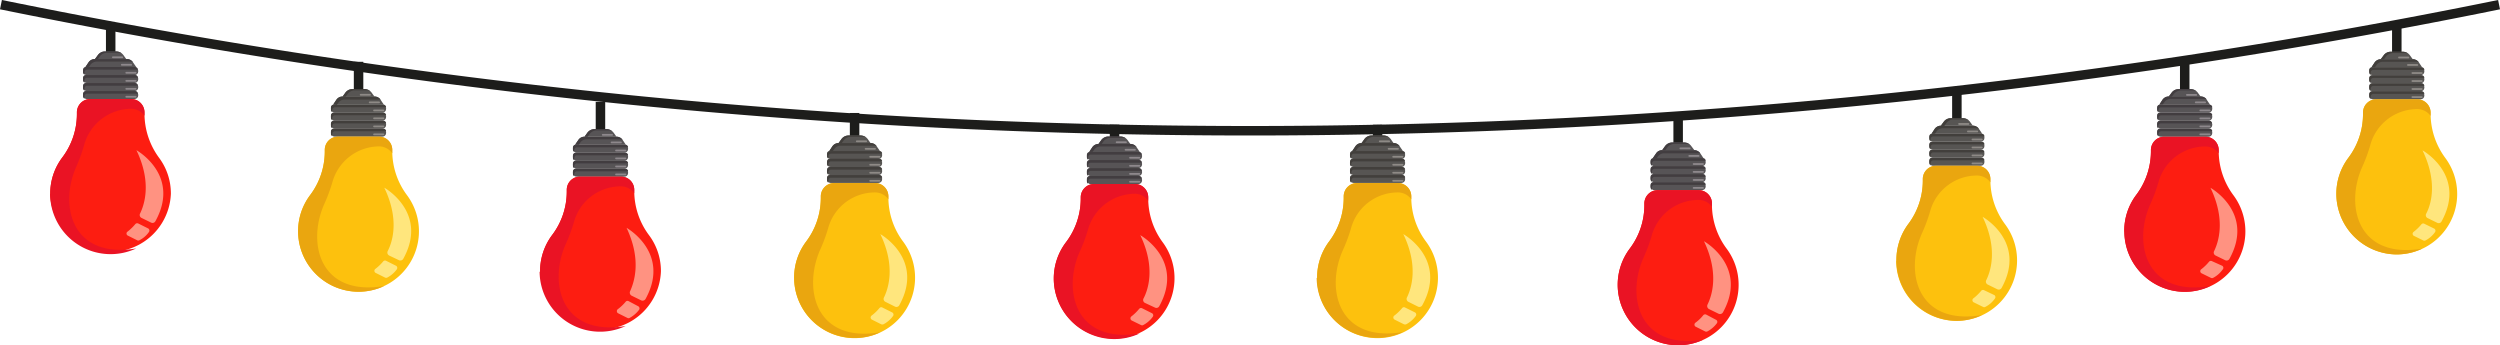 <svg xmlns="http://www.w3.org/2000/svg" viewBox="0 0 263.34 36.37"><defs><style>.cls-1{fill:none;stroke:#1d1d1b;stroke-miterlimit:10;}.cls-2{fill:#fdc10d;}.cls-3{fill:#575553;}.cls-4{fill:#423f3c;}.cls-5{fill:#eaa60f;}.cls-6{fill:#8e8a86;}.cls-7{fill:#ffe67d;}.cls-8{fill:#fd1d11;}.cls-9{fill:#575456;}.cls-10{fill:#423d40;}.cls-11{fill:#ea1324;}.cls-12{fill:#8e888c;}.cls-13{fill:#ff9281;}</style></defs><g id="Layer_2" data-name="Layer 2"><g id="Layer_1-2" data-name="Layer 1"><path class="cls-1" d="M.1.49a658.28,658.28,0,0,0,263.14,0"/><line class="cls-1" x1="252.47" y1="2.58" x2="252.47" y2="5.85"/><path class="cls-2" d="M246.1,20.47a6.29,6.29,0,0,1,1.27-3.85,7.65,7.65,0,0,0,1.54-4.55v-.21a1.4,1.4,0,0,1,1.4-1.4h4.31a1.41,1.41,0,0,1,1.41,1.4V12a7.86,7.86,0,0,0,1.55,4.64,6.37,6.37,0,0,1-5.16,10.16A6.4,6.4,0,0,1,246.1,20.47Z"/><rect class="cls-3" x="249.57" y="9.61" width="5.81" height="0.84" rx="0.38" transform="translate(504.94 20.07) rotate(-180)"/><rect class="cls-3" x="249.57" y="8.77" width="5.81" height="0.84" rx="0.38" transform="translate(504.94 18.39) rotate(-180)"/><rect class="cls-3" x="249.57" y="7.93" width="5.81" height="0.84" rx="0.38" transform="translate(504.94 16.7) rotate(-180)"/><rect class="cls-3" x="249.57" y="7.09" width="5.81" height="0.84" rx="0.38" transform="translate(504.94 15.01) rotate(180)"/><path class="cls-3" d="M250.79,6.24h3.36a.77.77,0,0,1,.64.33l.35.52H249.8l.34-.52A.8.8,0,0,1,250.79,6.24Z"/><path class="cls-3" d="M251.85,5.45h1.23a.93.93,0,0,1,.76.36l.31.43h-3.37l.32-.43A.91.91,0,0,1,251.85,5.45Z"/><path class="cls-4" d="M250.78,6.24l.32-.43a.91.91,0,0,1,.75-.36h1.23a1,1,0,0,1,.62.21,1,1,0,0,0-.38-.07h-1.23a1,1,0,0,0-.76.36l-.21.29Z"/><path class="cls-5" d="M246.1,20.47a6.29,6.29,0,0,1,1.27-3.85,7.65,7.65,0,0,0,1.54-4.55v-.21a1.4,1.4,0,0,1,1.4-1.4h4.31a1.41,1.41,0,0,1,1.41,1.4v.35a1.75,1.75,0,0,0-1.36-.72,5.14,5.14,0,0,0-5,3.81,16.25,16.25,0,0,1-.88,2.37c-1.78,4.12-.38,9.64,6.35,8.52a6.33,6.33,0,0,1-2.75.61A6.4,6.4,0,0,1,246.1,20.47Z"/><path class="cls-4" d="M249.57,10.18V9.89a.28.28,0,0,1,.28-.28h5.24a.29.29,0,0,1,.28.28v0a.33.33,0,0,0-.14,0H250a.28.28,0,0,0-.28.29v.24A.27.27,0,0,1,249.57,10.18Z"/><path class="cls-4" d="M249.57,9.33V9.05a.28.28,0,0,1,.28-.28h5.24a.29.29,0,0,1,.28.28v0a.33.33,0,0,0-.14,0H250a.28.28,0,0,0-.28.28v.25A.27.27,0,0,1,249.57,9.33Z"/><path class="cls-4" d="M249.57,8.49V8.21a.27.27,0,0,1,.28-.28h5.24a.28.28,0,0,1,.28.28v0a.23.23,0,0,0-.14,0H250a.28.28,0,0,0-.28.28v.24A.26.26,0,0,1,249.57,8.49Z"/><path class="cls-4" d="M249.57,7.65V7.37a.27.27,0,0,1,.28-.28h5.24a.28.28,0,0,1,.28.28v0a.32.32,0,0,0-.14,0H250a.27.27,0,0,0-.28.28v.24A.27.27,0,0,1,249.57,7.65Z"/><path class="cls-4" d="M249.8,7.09l.34-.52a.8.8,0,0,1,.65-.33h3.36a.77.77,0,0,1,.64.33h0a.81.81,0,0,0-.31-.06H251a.81.81,0,0,0-.67.34l-.16.23Z"/><rect class="cls-6" x="254.01" y="10.13" width="1.17" height="0.19" rx="0.08" transform="translate(509.2 20.45) rotate(180)"/><rect class="cls-6" x="254.01" y="9.29" width="1.17" height="0.19" rx="0.08" transform="translate(509.2 18.76) rotate(-180)"/><rect class="cls-6" x="254.01" y="8.44" width="1.17" height="0.19" rx="0.08" transform="translate(509.2 17.07) rotate(180)"/><rect class="cls-6" x="254.01" y="7.6" width="1.17" height="0.19" rx="0.08" transform="translate(509.2 15.39) rotate(180)"/><rect class="cls-6" x="253.54" y="6.76" width="1.17" height="0.19" rx="0.08" transform="translate(508.26 13.7) rotate(180)"/><rect class="cls-6" x="252.61" y="5.96" width="1.17" height="0.19" rx="0.08" transform="matrix(-1, 0, 0, -1, 506.39, 12.11)"/><path class="cls-7" d="M255.18,15.84s4.69,2.61,2,7.49a.34.34,0,0,1-.45.14l-1-.49a.34.34,0,0,1-.16-.48C256,21.69,256.86,19.34,255.18,15.84Z"/><path class="cls-7" d="M256.43,24.09l-1.06-.52a.25.25,0,0,0-.31.06,5,5,0,0,1-.8.78.25.25,0,0,0,0,.43l1,.49a.27.27,0,0,0,.23,0,2.87,2.87,0,0,0,1-.87A.26.26,0,0,0,256.43,24.09Z"/><line class="cls-1" x1="230.13" y1="6.52" x2="230.13" y2="9.79"/><path class="cls-8" d="M223.76,24.41A6.29,6.29,0,0,1,225,20.56,7.65,7.65,0,0,0,226.57,16V15.8A1.41,1.41,0,0,1,228,14.4h4.3a1.41,1.41,0,0,1,1.41,1.4v.14a7.81,7.81,0,0,0,1.56,4.64,6.37,6.37,0,1,1-11.49,3.83Z"/><rect class="cls-9" x="227.23" y="13.55" width="5.81" height="0.84" rx="0.38" transform="translate(460.26 27.95) rotate(-180)"/><rect class="cls-9" x="227.23" y="12.71" width="5.81" height="0.84" rx="0.38" transform="translate(460.26 26.26) rotate(-180)"/><rect class="cls-9" x="227.23" y="11.87" width="5.81" height="0.84" rx="0.38" transform="translate(460.26 24.58) rotate(-180)"/><rect class="cls-9" x="227.23" y="11.03" width="5.81" height="0.84" rx="0.38" transform="translate(460.26 22.89) rotate(180)"/><path class="cls-9" d="M228.45,10.18h3.36a.77.77,0,0,1,.64.33l.35.52h-5.34l.34-.52A.8.8,0,0,1,228.45,10.18Z"/><path class="cls-9" d="M229.51,9.39h1.23a.93.93,0,0,1,.76.36l.31.43h-3.37l.32-.43A.91.91,0,0,1,229.51,9.39Z"/><path class="cls-10" d="M228.44,10.18l.32-.43a.91.91,0,0,1,.75-.36h1.23a1,1,0,0,1,.62.21,1,1,0,0,0-.38-.07h-1.23a1,1,0,0,0-.76.36l-.21.29Z"/><path class="cls-11" d="M223.76,24.41A6.29,6.29,0,0,1,225,20.56,7.65,7.65,0,0,0,226.57,16V15.8A1.41,1.41,0,0,1,228,14.4h4.3a1.41,1.41,0,0,1,1.41,1.4v.35a1.75,1.75,0,0,0-1.36-.72,5.12,5.12,0,0,0-5,3.81,17.57,17.57,0,0,1-.89,2.37c-1.78,4.12-.38,9.64,6.35,8.52a6.3,6.3,0,0,1-2.75.61A6.4,6.4,0,0,1,223.76,24.41Z"/><path class="cls-10" d="M227.23,14.12v-.29a.28.28,0,0,1,.28-.28h5.24a.28.28,0,0,1,.28.28v0a.33.33,0,0,0-.14,0h-5.24a.28.28,0,0,0-.28.29v.24A.27.27,0,0,1,227.23,14.12Z"/><path class="cls-10" d="M227.23,13.27V13a.28.28,0,0,1,.28-.28h5.24A.28.28,0,0,1,233,13v0a.33.33,0,0,0-.14,0h-5.24a.28.28,0,0,0-.28.28v.25A.27.27,0,0,1,227.23,13.27Z"/><path class="cls-10" d="M227.23,12.43v-.28a.27.27,0,0,1,.28-.28h5.24a.27.27,0,0,1,.28.28v0a.23.23,0,0,0-.14,0h-5.24a.28.28,0,0,0-.28.28v.24A.27.27,0,0,1,227.23,12.43Z"/><path class="cls-10" d="M227.23,11.59v-.28a.27.27,0,0,1,.28-.28h5.24a.27.27,0,0,1,.28.28v0a.32.32,0,0,0-.14,0h-5.24a.27.27,0,0,0-.28.28v.24A.27.27,0,0,1,227.23,11.59Z"/><path class="cls-10" d="M227.46,11l.34-.52a.8.8,0,0,1,.65-.33h3.36a.77.77,0,0,1,.64.33h0a.81.81,0,0,0-.31-.06h-3.48a.81.81,0,0,0-.67.34l-.16.23Z"/><rect class="cls-12" x="231.67" y="14.07" width="1.17" height="0.19" rx="0.08" transform="translate(464.52 28.32) rotate(180)"/><rect class="cls-12" x="231.67" y="13.23" width="1.17" height="0.19" rx="0.08" transform="translate(464.52 26.64) rotate(-180)"/><rect class="cls-12" x="231.67" y="12.38" width="1.17" height="0.19" rx="0.08" transform="translate(464.52 24.95) rotate(180)"/><rect class="cls-12" x="231.67" y="11.54" width="1.17" height="0.19" rx="0.08" transform="translate(464.52 23.27) rotate(180)"/><rect class="cls-12" x="231.21" y="10.7" width="1.17" height="0.19" rx="0.08" transform="translate(463.58 21.58) rotate(180)"/><rect class="cls-12" x="230.27" y="9.9" width="1.17" height="0.19" rx="0.08" transform="matrix(-1, 0, 0, -1, 461.71, 19.99)"/><path class="cls-13" d="M232.84,19.78s4.69,2.61,2,7.49a.34.34,0,0,1-.45.14l-1-.49a.34.34,0,0,1-.16-.48C233.62,25.63,234.52,23.28,232.84,19.78Z"/><path class="cls-13" d="M234.09,28,233,27.51a.25.25,0,0,0-.31.06,5,5,0,0,1-.8.78.25.25,0,0,0,0,.43l1,.49a.27.27,0,0,0,.23,0,2.87,2.87,0,0,0,1-.87A.26.26,0,0,0,234.09,28Z"/><line class="cls-1" x1="176.77" y1="12.15" x2="176.77" y2="15.42"/><path class="cls-8" d="M170.4,30.05a6.36,6.36,0,0,1,1.27-3.86,7.57,7.57,0,0,0,1.54-4.55v-.21a1.41,1.41,0,0,1,1.41-1.4h4.31a1.4,1.4,0,0,1,1.4,1.4v.14a7.76,7.76,0,0,0,1.56,4.64,6.37,6.37,0,1,1-11.49,3.84Z"/><rect class="cls-9" x="173.87" y="19.19" width="5.81" height="0.84" rx="0.38" transform="translate(353.54 39.22) rotate(-180)"/><rect class="cls-9" x="173.87" y="18.34" width="5.81" height="0.84" rx="0.38" transform="translate(353.54 37.53) rotate(-180)"/><rect class="cls-9" x="173.87" y="17.5" width="5.81" height="0.84" rx="0.38" transform="translate(353.54 35.85) rotate(-180)"/><rect class="cls-9" x="173.87" y="16.66" width="5.81" height="0.84" rx="0.38" transform="translate(353.54 34.16) rotate(180)"/><path class="cls-9" d="M175.09,15.82h3.36a.78.78,0,0,1,.65.33l.34.51H174.1l.35-.51A.75.75,0,0,1,175.09,15.82Z"/><path class="cls-9" d="M176.16,15h1.23a.92.92,0,0,1,.75.37l.32.43h-3.37l.31-.43A.94.94,0,0,1,176.16,15Z"/><path class="cls-10" d="M175.09,15.82l.31-.43a.94.94,0,0,1,.76-.37h1.23a.93.93,0,0,1,.61.22.92.92,0,0,0-.38-.08h-1.23a.94.94,0,0,0-.76.37l-.21.29Z"/><path class="cls-11" d="M170.4,30.05a6.36,6.36,0,0,1,1.27-3.86,7.57,7.57,0,0,0,1.54-4.55v-.21a1.41,1.41,0,0,1,1.41-1.4h4.31a1.4,1.4,0,0,1,1.4,1.4v.36a1.71,1.71,0,0,0-1.36-.73,5.11,5.11,0,0,0-5,3.82,18,18,0,0,1-.89,2.36c-1.78,4.12-.37,9.64,6.35,8.53a6.28,6.28,0,0,1-2.74.6A6.4,6.4,0,0,1,170.4,30.05Z"/><path class="cls-10" d="M173.87,19.75v-.28a.27.27,0,0,1,.28-.28h5.24a.27.27,0,0,1,.28.28v0a.21.21,0,0,0-.14,0h-5.24a.28.28,0,0,0-.28.28V20A.29.29,0,0,1,173.87,19.75Z"/><path class="cls-10" d="M173.87,18.91v-.28a.28.28,0,0,1,.28-.29h5.24a.28.28,0,0,1,.28.29v0a.29.29,0,0,0-.14,0h-5.24a.28.28,0,0,0-.28.28v.24A.29.29,0,0,1,173.87,18.91Z"/><path class="cls-10" d="M173.87,18.06v-.28a.28.28,0,0,1,.28-.28h5.24a.28.28,0,0,1,.28.28v0a.29.29,0,0,0-.14,0h-5.24a.29.29,0,0,0-.28.28v.25A.29.29,0,0,1,173.87,18.06Z"/><path class="cls-10" d="M173.87,17.22v-.28a.28.28,0,0,1,.28-.28h5.24a.28.28,0,0,1,.28.28v0a.21.21,0,0,0-.14,0h-5.24a.29.29,0,0,0-.28.28v.24A.28.28,0,0,1,173.87,17.22Z"/><path class="cls-10" d="M174.1,16.66l.35-.51a.75.75,0,0,1,.64-.33h3.36a.78.78,0,0,1,.65.33h0a1,1,0,0,0-.31,0h-3.47a.82.82,0,0,0-.68.33l-.15.23Z"/><rect class="cls-12" x="178.32" y="19.7" width="1.17" height="0.19" rx="0.08" transform="translate(357.8 39.59) rotate(180)"/><rect class="cls-12" x="178.32" y="18.86" width="1.17" height="0.19" rx="0.08" transform="translate(357.8 37.91) rotate(-180)"/><rect class="cls-12" x="178.32" y="18.02" width="1.17" height="0.19" rx="0.08" transform="translate(357.8 36.22) rotate(180)"/><rect class="cls-12" x="178.32" y="17.17" width="1.17" height="0.19" rx="0.08" transform="translate(357.8 34.54) rotate(180)"/><rect class="cls-12" x="177.85" y="16.33" width="1.17" height="0.19" rx="0.08" transform="translate(356.87 32.85) rotate(180)"/><rect class="cls-12" x="176.91" y="15.54" width="1.17" height="0.19" rx="0.08" transform="matrix(-1, 0, 0, -1, 354.99, 31.26)"/><path class="cls-13" d="M179.49,25.41s4.68,2.62,2,7.49a.36.36,0,0,1-.46.15l-1-.49a.36.36,0,0,1-.16-.49C180.26,31.26,181.16,28.92,179.49,25.41Z"/><path class="cls-13" d="M180.73,33.67l-1-.53a.26.26,0,0,0-.32.07,4.25,4.25,0,0,1-.8.77.25.25,0,0,0,0,.43l1,.5a.29.29,0,0,0,.24,0,3,3,0,0,0,1-.86A.25.25,0,0,0,180.73,33.67Z"/><line class="cls-1" x1="63.25" y1="10.73" x2="63.25" y2="14"/><path class="cls-8" d="M56.89,28.63a6.35,6.35,0,0,1,1.26-3.86,7.58,7.58,0,0,0,1.55-4.55V20a1.4,1.4,0,0,1,1.4-1.4h4.31a1.4,1.4,0,0,1,1.4,1.4v.14a7.76,7.76,0,0,0,1.56,4.64,6.31,6.31,0,0,1,1.25,3.79,6.37,6.37,0,0,1-12.73.05Z"/><rect class="cls-9" x="60.35" y="17.77" width="5.81" height="0.84" rx="0.38" transform="translate(126.51 36.38) rotate(-180)"/><rect class="cls-9" x="60.35" y="16.92" width="5.81" height="0.84" rx="0.38" transform="translate(126.51 34.69) rotate(-180)"/><rect class="cls-9" x="60.35" y="16.08" width="5.81" height="0.84" rx="0.38" transform="translate(126.51 33.01) rotate(-180)"/><rect class="cls-9" x="60.35" y="15.24" width="5.81" height="0.84" rx="0.38" transform="translate(126.51 31.32) rotate(180)"/><path class="cls-9" d="M61.57,14.4h3.36a.77.77,0,0,1,.65.33l.34.51H60.58l.35-.51A.76.76,0,0,1,61.57,14.4Z"/><path class="cls-9" d="M62.64,13.6h1.23a.94.94,0,0,1,.76.37l.31.43H61.57l.31-.43A.94.94,0,0,1,62.64,13.6Z"/><path class="cls-10" d="M61.57,14.4l.31-.43a.94.94,0,0,1,.76-.37h1.23a.93.93,0,0,1,.61.22.92.92,0,0,0-.38-.08H62.87a.92.92,0,0,0-.75.37l-.22.29Z"/><path class="cls-11" d="M56.89,28.63a6.35,6.35,0,0,1,1.26-3.86,7.58,7.58,0,0,0,1.55-4.55V20a1.4,1.4,0,0,1,1.4-1.4h4.31a1.4,1.4,0,0,1,1.4,1.4v.14a1.62,1.62,0,0,0,0,.22,1.74,1.74,0,0,0-1.37-.73,5.11,5.11,0,0,0-5,3.82,18,18,0,0,1-.89,2.36c-1.78,4.12-.37,9.64,6.36,8.53a6.37,6.37,0,0,1-9.07-5.72Z"/><path class="cls-10" d="M60.35,18.33v-.28a.28.28,0,0,1,.28-.28h5.25a.28.28,0,0,1,.28.28v0a.25.25,0,0,0-.14,0H60.77a.28.28,0,0,0-.28.28v.24A.29.29,0,0,1,60.35,18.33Z"/><path class="cls-10" d="M60.35,17.49v-.28a.29.29,0,0,1,.28-.29h5.25a.29.29,0,0,1,.28.29v0a.35.35,0,0,0-.14,0H60.77a.28.28,0,0,0-.28.28v.24A.29.29,0,0,1,60.35,17.49Z"/><path class="cls-10" d="M60.35,16.64v-.28a.29.29,0,0,1,.28-.28h5.25a.29.29,0,0,1,.28.28v0a.37.37,0,0,0-.14,0H60.77a.29.29,0,0,0-.28.28v.25A.29.29,0,0,1,60.35,16.64Z"/><path class="cls-10" d="M60.35,15.8v-.28a.29.29,0,0,1,.28-.28h5.25a.29.29,0,0,1,.28.28v0a.25.25,0,0,0-.14,0H60.77a.29.29,0,0,0-.28.28V16A.27.27,0,0,1,60.35,15.8Z"/><path class="cls-10" d="M60.58,15.24l.35-.51a.77.77,0,0,1,.65-.33h3.35a.77.77,0,0,1,.65.33h0a1,1,0,0,0-.31-.05H61.8a.79.79,0,0,0-.67.33l-.16.23Z"/><rect class="cls-12" x="64.8" y="18.28" width="1.17" height="0.19" rx="0.08" transform="translate(130.77 36.75) rotate(180)"/><rect class="cls-12" x="64.8" y="17.44" width="1.17" height="0.19" rx="0.08" transform="translate(130.77 35.07) rotate(-180)"/><rect class="cls-12" x="64.8" y="16.6" width="1.17" height="0.19" rx="0.08" transform="translate(130.77 33.38) rotate(180)"/><rect class="cls-12" x="64.8" y="15.75" width="1.17" height="0.19" rx="0.08" transform="translate(130.77 31.7) rotate(180)"/><rect class="cls-12" x="64.33" y="14.91" width="1.17" height="0.19" rx="0.08" transform="translate(129.83 30.01) rotate(180)"/><rect class="cls-12" x="63.39" y="14.12" width="1.17" height="0.19" rx="0.08" transform="matrix(-1, 0, 0, -1, 127.96, 28.42)"/><path class="cls-13" d="M66,24s4.68,2.62,2,7.49a.36.36,0,0,1-.46.15l-1-.49a.36.36,0,0,1-.16-.49C66.74,29.84,67.65,27.5,66,24Z"/><path class="cls-13" d="M67.21,32.25l-1-.53a.25.25,0,0,0-.31.07,4.74,4.74,0,0,1-.81.77.26.26,0,0,0,0,.43l1,.5a.24.24,0,0,0,.23,0,3.11,3.11,0,0,0,1-.86A.26.26,0,0,0,67.21,32.25Z"/><line class="cls-1" x1="11.66" y1="2.55" x2="11.66" y2="5.82"/><path class="cls-8" d="M5.29,20.45a6.32,6.32,0,0,1,1.27-3.86A7.6,7.6,0,0,0,8.1,12.05v-.21a1.41,1.41,0,0,1,1.4-1.41h4.31a1.41,1.41,0,0,1,1.41,1.41V12a7.86,7.86,0,0,0,1.55,4.64A6.29,6.29,0,0,1,18,20.41a6.37,6.37,0,0,1-12.73,0Z"/><rect class="cls-9" x="8.75" y="9.59" width="5.81" height="0.84" rx="0.38" transform="translate(23.31 20.02) rotate(-180)"/><rect class="cls-9" x="8.75" y="8.75" width="5.81" height="0.84" rx="0.38" transform="translate(23.31 18.34) rotate(-180)"/><rect class="cls-9" x="8.75" y="7.91" width="5.81" height="0.84" rx="0.38" transform="translate(23.31 16.65) rotate(-180)"/><rect class="cls-9" x="8.75" y="7.06" width="5.81" height="0.84" rx="0.38" transform="translate(23.31 14.97) rotate(180)"/><path class="cls-9" d="M10,6.22h3.36a.77.77,0,0,1,.64.33l.35.51H9l.34-.51A.79.79,0,0,1,10,6.22Z"/><path class="cls-9" d="M11,5.42h1.23a.94.94,0,0,1,.76.37l.31.43H10l.32-.43A.92.92,0,0,1,11,5.42Z"/><path class="cls-10" d="M10,6.22l.32-.43A.92.92,0,0,1,11,5.42h1.23a1,1,0,0,1,.62.22,1,1,0,0,0-.38-.08H11.28a.94.94,0,0,0-.76.37l-.21.29Z"/><path class="cls-11" d="M5.29,20.45a6.32,6.32,0,0,1,1.27-3.86A7.6,7.6,0,0,0,8.1,12.05v-.21a1.41,1.41,0,0,1,1.4-1.41h4.31a1.41,1.41,0,0,1,1.41,1.41v.35a1.75,1.75,0,0,0-1.36-.73,5.17,5.17,0,0,0-5,3.82A16.9,16.9,0,0,1,8,17.64c-1.78,4.12-.38,9.65,6.35,8.53a6.37,6.37,0,0,1-9.07-5.72Z"/><path class="cls-10" d="M8.75,10.15V9.87A.29.29,0,0,1,9,9.59h5.24a.29.29,0,0,1,.28.28v0a.33.33,0,0,0-.14,0H9.18a.28.28,0,0,0-.28.28v.25A.28.28,0,0,1,8.75,10.15Z"/><path class="cls-10" d="M8.75,9.31V9A.28.28,0,0,1,9,8.75h5.24a.28.28,0,0,1,.28.28v0a.23.23,0,0,0-.14,0H9.18a.28.28,0,0,0-.28.28v.24A.28.28,0,0,1,8.75,9.31Z"/><path class="cls-10" d="M8.75,8.47V8.19A.28.28,0,0,1,9,7.91h5.24a.28.28,0,0,1,.28.28v0a.32.32,0,0,0-.14,0H9.18a.27.27,0,0,0-.28.28v.24A.28.28,0,0,1,8.75,8.47Z"/><path class="cls-10" d="M8.75,7.62V7.34A.29.29,0,0,1,9,7.06h5.24a.29.29,0,0,1,.28.28v0a.33.33,0,0,0-.14,0H9.18a.28.28,0,0,0-.28.28v.25A.28.28,0,0,1,8.75,7.62Z"/><path class="cls-10" d="M9,7.06l.34-.51A.79.79,0,0,1,10,6.22h3.36a.77.77,0,0,1,.64.33h0a.81.81,0,0,0-.31-.06H10.2a.83.83,0,0,0-.67.33l-.16.23Z"/><rect class="cls-12" x="13.2" y="10.11" width="1.17" height="0.19" rx="0.08" transform="translate(27.58 20.4) rotate(180)"/><rect class="cls-12" x="13.2" y="9.26" width="1.17" height="0.19" rx="0.08" transform="translate(27.58 18.71) rotate(-180)"/><rect class="cls-12" x="13.2" y="8.42" width="1.17" height="0.19" rx="0.08" transform="translate(27.58 17.03) rotate(180)"/><rect class="cls-12" x="13.2" y="7.58" width="1.17" height="0.19" rx="0.08" transform="translate(27.58 15.34) rotate(180)"/><rect class="cls-12" x="12.73" y="6.74" width="1.17" height="0.19" rx="0.08" transform="translate(26.64 13.66) rotate(180)"/><rect class="cls-12" x="11.8" y="5.94" width="1.17" height="0.19" rx="0.08" transform="matrix(-1, 0, 0, -1, 24.77, 12.07)"/><path class="cls-13" d="M14.37,15.82s4.69,2.61,2,7.48a.34.34,0,0,1-.45.15l-1-.49a.34.34,0,0,1-.16-.48C15.15,21.67,16.05,19.32,14.37,15.82Z"/><path class="cls-13" d="M15.62,24.07l-1.06-.53a.26.26,0,0,0-.31.07,5.43,5.43,0,0,1-.8.78.24.24,0,0,0,0,.42l1,.5a.24.24,0,0,0,.23,0,2.72,2.72,0,0,0,1-.86A.26.26,0,0,0,15.62,24.07Z"/><line class="cls-1" x1="117.4" y1="13.13" x2="117.4" y2="14.77"/><path class="cls-8" d="M111,29.4a6.32,6.32,0,0,1,1.27-3.86A7.6,7.6,0,0,0,113.84,21v-.21a1.41,1.41,0,0,1,1.4-1.41h4.31a1.41,1.41,0,0,1,1.4,1.41v.14a7.81,7.81,0,0,0,1.56,4.64A6.36,6.36,0,1,1,111,29.4Z"/><rect class="cls-9" x="114.49" y="18.54" width="5.81" height="0.84" rx="0.38" transform="translate(234.79 37.93) rotate(-180)"/><rect class="cls-9" x="114.49" y="17.7" width="5.81" height="0.84" rx="0.38" transform="translate(234.79 36.24) rotate(-180)"/><rect class="cls-9" x="114.49" y="16.86" width="5.81" height="0.84" rx="0.38" transform="translate(234.79 34.56) rotate(-180)"/><rect class="cls-9" x="114.49" y="16.01" width="5.81" height="0.84" rx="0.38" transform="translate(234.79 32.87) rotate(180)"/><path class="cls-9" d="M115.72,15.17h3.35a.79.79,0,0,1,.65.33l.34.51h-5.33l.34-.51A.79.79,0,0,1,115.72,15.17Z"/><path class="cls-9" d="M116.78,14.38H118a.93.93,0,0,1,.76.36l.31.43h-3.37l.31-.43A.93.93,0,0,1,116.78,14.38Z"/><path class="cls-10" d="M115.71,15.17l.31-.43a.93.93,0,0,1,.76-.36H118a1,1,0,0,1,.62.21,1,1,0,0,0-.38-.07H117a.91.91,0,0,0-.75.36l-.21.29Z"/><path class="cls-11" d="M111,29.4a6.32,6.32,0,0,1,1.27-3.86A7.6,7.6,0,0,0,113.84,21v-.21a1.41,1.41,0,0,1,1.4-1.41h4.31a1.41,1.41,0,0,1,1.4,1.41v.14a1.48,1.48,0,0,0,0,.21,1.75,1.75,0,0,0-1.36-.73,5.17,5.17,0,0,0-5,3.82,17,17,0,0,1-.89,2.36c-1.78,4.12-.37,9.65,6.36,8.53A6.37,6.37,0,0,1,111,29.4Z"/><path class="cls-10" d="M114.49,19.1v-.28a.29.29,0,0,1,.28-.28H120a.29.29,0,0,1,.28.28v0a.33.33,0,0,0-.14,0h-5.25a.29.29,0,0,0-.28.28v.25A.29.29,0,0,1,114.49,19.1Z"/><path class="cls-10" d="M114.49,18.26V18a.29.29,0,0,1,.28-.28H120a.29.29,0,0,1,.28.28v0a.23.23,0,0,0-.14,0h-5.25a.29.29,0,0,0-.28.28v.24A.28.28,0,0,1,114.49,18.26Z"/><path class="cls-10" d="M114.49,17.42v-.28a.28.28,0,0,1,.28-.28H120a.28.28,0,0,1,.28.28v0a.23.23,0,0,0-.14,0h-5.25a.28.28,0,0,0-.28.28v.24A.29.29,0,0,1,114.49,17.42Z"/><path class="cls-10" d="M114.49,16.58v-.29a.29.29,0,0,1,.28-.28H120a.29.29,0,0,1,.28.28v0a.33.33,0,0,0-.14,0h-5.25a.29.29,0,0,0-.28.29v.24A.29.29,0,0,1,114.49,16.58Z"/><path class="cls-10" d="M114.73,16l.34-.51a.79.79,0,0,1,.65-.33h3.35a.79.79,0,0,1,.65.33h0a.87.87,0,0,0-.32-.06h-3.47a.81.81,0,0,0-.67.33l-.16.23Z"/><rect class="cls-12" x="118.94" y="19.06" width="1.17" height="0.19" rx="0.08" transform="translate(239.05 38.3) rotate(180)"/><rect class="cls-12" x="118.94" y="18.21" width="1.17" height="0.19" rx="0.08" transform="translate(239.05 36.62) rotate(-180)"/><rect class="cls-12" x="118.94" y="17.37" width="1.17" height="0.19" rx="0.08" transform="translate(239.05 34.93) rotate(180)"/><rect class="cls-12" x="118.94" y="16.53" width="1.17" height="0.19" rx="0.08" transform="translate(239.05 33.24) rotate(180)"/><rect class="cls-12" x="118.47" y="15.69" width="1.17" height="0.19" rx="0.08" transform="translate(238.11 31.56) rotate(180)"/><rect class="cls-12" x="117.54" y="14.89" width="1.17" height="0.19" rx="0.08" transform="matrix(-1, 0, 0, -1, 236.24, 29.97)"/><path class="cls-13" d="M120.11,24.77s4.69,2.61,2,7.49a.34.34,0,0,1-.45.14l-1.05-.49a.34.34,0,0,1-.15-.48C120.88,30.62,121.79,28.27,120.11,24.77Z"/><path class="cls-13" d="M121.36,33l-1.06-.53a.26.26,0,0,0-.31.07,5,5,0,0,1-.8.78.26.26,0,0,0,0,.43l1,.49a.24.24,0,0,0,.23,0,2.87,2.87,0,0,0,1-.86A.26.26,0,0,0,121.36,33Z"/><line class="cls-1" x1="206.13" y1="9.58" x2="206.13" y2="12.84"/><path class="cls-2" d="M199.76,27.47A6.34,6.34,0,0,1,201,23.61a7.6,7.6,0,0,0,1.54-4.54v-.21a1.4,1.4,0,0,1,1.41-1.4h4.3a1.4,1.4,0,0,1,1.41,1.4V19a7.81,7.81,0,0,0,1.56,4.64,6.37,6.37,0,1,1-11.49,3.83Z"/><rect class="cls-3" x="203.23" y="16.61" width="5.81" height="0.84" rx="0.38" transform="translate(412.26 34.07) rotate(-180)"/><rect class="cls-3" x="203.23" y="15.77" width="5.81" height="0.84" rx="0.38" transform="translate(412.26 32.38) rotate(-180)"/><rect class="cls-3" x="203.23" y="14.93" width="5.81" height="0.84" rx="0.38" transform="translate(412.26 30.7) rotate(-180)"/><rect class="cls-3" x="203.23" y="14.09" width="5.81" height="0.84" rx="0.38" transform="translate(412.26 29.01) rotate(180)"/><path class="cls-3" d="M204.45,13.24h3.36a.77.77,0,0,1,.64.33l.35.52h-5.34l.34-.52A.8.8,0,0,1,204.45,13.24Z"/><path class="cls-3" d="M205.51,12.45h1.23a.93.93,0,0,1,.76.36l.31.43h-3.37l.32-.43A.91.91,0,0,1,205.51,12.45Z"/><path class="cls-4" d="M204.44,13.24l.32-.43a.91.91,0,0,1,.75-.36h1.23a1,1,0,0,1,.62.21,1,1,0,0,0-.38-.07h-1.23A.93.93,0,0,0,205,13l-.21.29Z"/><path class="cls-5" d="M199.76,27.47A6.34,6.34,0,0,1,201,23.61a7.6,7.6,0,0,0,1.54-4.54v-.21a1.4,1.4,0,0,1,1.41-1.4h4.3a1.4,1.4,0,0,1,1.41,1.4v.35a1.75,1.75,0,0,0-1.36-.72,5.12,5.12,0,0,0-5,3.81,17.57,17.57,0,0,1-.89,2.37c-1.78,4.12-.38,9.64,6.35,8.52a6.15,6.15,0,0,1-2.75.6A6.39,6.39,0,0,1,199.76,27.47Z"/><path class="cls-4" d="M203.23,17.17v-.28a.28.28,0,0,1,.28-.28h5.24a.28.28,0,0,1,.28.28v0a.33.33,0,0,0-.14,0h-5.24a.28.28,0,0,0-.28.28v.25A.27.27,0,0,1,203.23,17.17Z"/><path class="cls-4" d="M203.23,16.33v-.28a.28.28,0,0,1,.28-.28h5.24a.28.28,0,0,1,.28.28v0a.23.23,0,0,0-.14,0h-5.24a.28.28,0,0,0-.28.28v.25A.27.27,0,0,1,203.23,16.33Z"/><path class="cls-4" d="M203.23,15.49v-.28a.27.27,0,0,1,.28-.28h5.24a.27.27,0,0,1,.28.28v0a.23.23,0,0,0-.14,0h-5.24a.27.27,0,0,0-.28.28v.24A.27.27,0,0,1,203.23,15.49Z"/><path class="cls-4" d="M203.23,14.65v-.28a.27.27,0,0,1,.28-.28h5.24a.27.27,0,0,1,.28.28v0a.32.32,0,0,0-.14,0h-5.24a.27.27,0,0,0-.28.28v.24A.27.27,0,0,1,203.23,14.65Z"/><path class="cls-4" d="M203.46,14.09l.34-.52a.8.8,0,0,1,.65-.33h3.36a.77.77,0,0,1,.64.33h0a.81.81,0,0,0-.31-.06h-3.48a.83.83,0,0,0-.67.33l-.16.24Z"/><rect class="cls-6" x="207.67" y="17.13" width="1.17" height="0.19" rx="0.08" transform="translate(416.52 34.44) rotate(180)"/><rect class="cls-6" x="207.67" y="16.29" width="1.17" height="0.19" rx="0.08" transform="translate(416.52 32.76) rotate(-180)"/><rect class="cls-6" x="207.67" y="15.44" width="1.17" height="0.19" rx="0.08" transform="translate(416.52 31.07) rotate(180)"/><rect class="cls-6" x="207.67" y="14.6" width="1.17" height="0.19" rx="0.08" transform="translate(416.52 29.39) rotate(180)"/><rect class="cls-6" x="207.21" y="13.76" width="1.17" height="0.19" rx="0.08" transform="translate(415.58 27.7) rotate(180)"/><rect class="cls-6" x="206.27" y="12.96" width="1.17" height="0.19" rx="0.08" transform="matrix(-1, 0, 0, -1, 413.71, 26.11)"/><path class="cls-7" d="M208.84,22.84s4.69,2.61,2,7.49a.34.34,0,0,1-.45.14l-1-.49a.34.34,0,0,1-.16-.48C209.62,28.69,210.52,26.34,208.84,22.84Z"/><path class="cls-7" d="M210.09,31.09,209,30.57a.25.25,0,0,0-.31.06,5,5,0,0,1-.8.78.25.25,0,0,0,0,.43l1,.49a.24.24,0,0,0,.23,0,2.72,2.72,0,0,0,1-.86A.26.26,0,0,0,210.09,31.09Z"/><line class="cls-1" x1="145.11" y1="13.14" x2="145.11" y2="14.67"/><path class="cls-2" d="M138.74,29.3A6.3,6.3,0,0,1,140,25.44a7.63,7.63,0,0,0,1.54-4.55v-.21a1.41,1.41,0,0,1,1.41-1.4h4.3a1.41,1.41,0,0,1,1.41,1.4v.14a7.76,7.76,0,0,0,1.56,4.64,6.37,6.37,0,1,1-11.49,3.84Z"/><rect class="cls-3" x="142.21" y="18.44" width="5.81" height="0.84" rx="0.38" transform="translate(290.22 37.71) rotate(-180)"/><rect class="cls-3" x="142.21" y="17.59" width="5.81" height="0.84" rx="0.38" transform="translate(290.22 36.03) rotate(-180)"/><rect class="cls-3" x="142.21" y="16.75" width="5.81" height="0.84" rx="0.38" transform="translate(290.22 34.34) rotate(-180)"/><rect class="cls-3" x="142.21" y="15.91" width="5.81" height="0.84" rx="0.38" transform="translate(290.22 32.66) rotate(180)"/><path class="cls-3" d="M143.43,15.07h3.36a.75.75,0,0,1,.64.33l.35.51h-5.34l.34-.51A.78.78,0,0,1,143.43,15.07Z"/><path class="cls-3" d="M144.49,14.27h1.24a.94.94,0,0,1,.75.36l.31.44h-3.37l.32-.44A.94.94,0,0,1,144.49,14.27Z"/><path class="cls-4" d="M143.42,15.07l.32-.44a.94.94,0,0,1,.75-.36h1.24a1,1,0,0,1,.61.22,1,1,0,0,0-.38-.08h-1.23a.94.94,0,0,0-.76.37l-.21.29Z"/><path class="cls-5" d="M138.74,29.3A6.36,6.36,0,0,1,140,25.44a7.63,7.63,0,0,0,1.54-4.55v-.21a1.41,1.41,0,0,1,1.41-1.4h4.3a1.41,1.41,0,0,1,1.41,1.4V21a1.72,1.72,0,0,0-1.36-.73,5.11,5.11,0,0,0-5,3.82,18,18,0,0,1-.89,2.36c-1.78,4.12-.38,9.64,6.35,8.53a6.37,6.37,0,0,1-9.07-5.72Z"/><path class="cls-4" d="M142.21,19v-.28a.27.27,0,0,1,.28-.28h5.24a.27.27,0,0,1,.28.28v0a.32.32,0,0,0-.14,0h-5.24a.27.27,0,0,0-.28.28v.24A.27.27,0,0,1,142.21,19Z"/><path class="cls-4" d="M142.21,18.15v-.28a.28.28,0,0,1,.28-.28h5.24a.28.28,0,0,1,.28.28v0a.33.33,0,0,0-.14,0h-5.24a.28.28,0,0,0-.28.28v.25A.27.27,0,0,1,142.21,18.15Z"/><path class="cls-4" d="M142.21,17.31V17a.28.28,0,0,1,.28-.28h5.24A.28.28,0,0,1,148,17v0a.23.23,0,0,0-.14,0h-5.24a.28.28,0,0,0-.28.28v.25A.27.27,0,0,1,142.21,17.31Z"/><path class="cls-4" d="M142.21,16.47v-.28a.27.27,0,0,1,.28-.28h5.24a.27.27,0,0,1,.28.28v0a.23.23,0,0,0-.14,0h-5.24a.27.27,0,0,0-.28.28v.24A.27.27,0,0,1,142.21,16.47Z"/><path class="cls-4" d="M142.44,15.91l.34-.51a.78.78,0,0,1,.65-.33h3.36a.75.75,0,0,1,.64.33h0a1.06,1.06,0,0,0-.31-.05h-3.48a.8.8,0,0,0-.67.33l-.16.23Z"/><rect class="cls-6" x="146.65" y="18.95" width="1.17" height="0.19" rx="0.08" transform="translate(294.48 38.09) rotate(180)"/><rect class="cls-6" x="146.65" y="18.11" width="1.17" height="0.19" rx="0.08" transform="translate(294.48 36.4) rotate(-180)"/><rect class="cls-6" x="146.65" y="17.27" width="1.17" height="0.19" rx="0.08" transform="translate(294.48 34.72) rotate(180)"/><rect class="cls-6" x="146.65" y="16.42" width="1.17" height="0.19" rx="0.08" transform="translate(294.48 33.03) rotate(180)"/><rect class="cls-6" x="146.19" y="15.58" width="1.17" height="0.19" rx="0.08" transform="translate(293.54 31.35) rotate(180)"/><rect class="cls-6" x="145.25" y="14.78" width="1.17" height="0.19" rx="0.08" transform="matrix(-1, 0, 0, -1, 291.67, 29.76)"/><path class="cls-7" d="M147.82,24.66s4.69,2.62,2,7.49a.34.34,0,0,1-.45.15l-1-.5a.34.34,0,0,1-.16-.48C148.6,30.51,149.5,28.16,147.82,24.66Z"/><path class="cls-7" d="M149.07,32.92,148,32.39a.24.24,0,0,0-.31.07,5,5,0,0,1-.8.77.25.25,0,0,0,0,.43l1,.5a.31.31,0,0,0,.23,0,2.92,2.92,0,0,0,1-.86A.26.26,0,0,0,149.07,32.92Z"/><line class="cls-1" x1="90.02" y1="11.9" x2="90.02" y2="14.67"/><path class="cls-2" d="M83.65,29.3a6.3,6.3,0,0,1,1.27-3.86,7.63,7.63,0,0,0,1.54-4.55v-.21a1.41,1.41,0,0,1,1.41-1.4h4.3a1.41,1.41,0,0,1,1.41,1.4v.14a7.76,7.76,0,0,0,1.56,4.64A6.37,6.37,0,1,1,83.65,29.3Z"/><rect class="cls-3" x="87.12" y="18.44" width="5.81" height="0.84" rx="0.38" transform="translate(180.04 37.71) rotate(-180)"/><rect class="cls-3" x="87.12" y="17.59" width="5.81" height="0.84" rx="0.38" transform="translate(180.04 36.03) rotate(-180)"/><rect class="cls-3" x="87.12" y="16.75" width="5.81" height="0.84" rx="0.38" transform="translate(180.04 34.34) rotate(-180)"/><rect class="cls-3" x="87.12" y="15.91" width="5.81" height="0.84" rx="0.38" transform="translate(180.04 32.66) rotate(180)"/><path class="cls-3" d="M88.34,15.07H91.7a.75.75,0,0,1,.64.33l.35.51H87.35l.34-.51A.78.78,0,0,1,88.34,15.07Z"/><path class="cls-3" d="M89.4,14.27h1.24a.94.94,0,0,1,.75.36l.31.44H88.33l.32-.44A.94.94,0,0,1,89.4,14.27Z"/><path class="cls-4" d="M88.33,15.07l.32-.44a.94.94,0,0,1,.75-.36h1.24a1,1,0,0,1,.61.22,1,1,0,0,0-.38-.08H89.64a.94.94,0,0,0-.76.37l-.21.29Z"/><path class="cls-5" d="M83.65,29.3a6.3,6.3,0,0,1,1.27-3.86,7.63,7.63,0,0,0,1.54-4.55v-.21a1.41,1.41,0,0,1,1.41-1.4h4.3a1.41,1.41,0,0,1,1.41,1.4V21a1.72,1.72,0,0,0-1.36-.73,5.11,5.11,0,0,0-5,3.82,18,18,0,0,1-.89,2.36C84.59,30.61,86,36.13,92.72,35a6.37,6.37,0,0,1-9.07-5.72Z"/><path class="cls-4" d="M87.12,19v-.28a.27.27,0,0,1,.28-.28h5.24a.27.27,0,0,1,.28.28v0a.32.32,0,0,0-.14,0H87.54a.27.27,0,0,0-.28.28v.24A.27.27,0,0,1,87.12,19Z"/><path class="cls-4" d="M87.12,18.15v-.28a.28.28,0,0,1,.28-.28h5.24a.28.28,0,0,1,.28.28v0a.33.33,0,0,0-.14,0H87.54a.28.28,0,0,0-.28.28v.25A.27.27,0,0,1,87.12,18.15Z"/><path class="cls-4" d="M87.12,17.31V17a.28.28,0,0,1,.28-.28h5.24a.28.28,0,0,1,.28.28v0a.23.23,0,0,0-.14,0H87.54a.28.28,0,0,0-.28.28v.25A.27.27,0,0,1,87.12,17.31Z"/><path class="cls-4" d="M87.12,16.47v-.28a.27.27,0,0,1,.28-.28h5.24a.27.27,0,0,1,.28.28v0a.23.23,0,0,0-.14,0H87.54a.27.27,0,0,0-.28.28v.24A.27.27,0,0,1,87.12,16.47Z"/><path class="cls-4" d="M87.35,15.91l.34-.51a.78.78,0,0,1,.65-.33H91.7a.75.75,0,0,1,.64.33h0a1.06,1.06,0,0,0-.31-.05H88.56a.8.8,0,0,0-.67.33l-.16.23Z"/><rect class="cls-6" x="91.56" y="18.95" width="1.17" height="0.19" rx="0.08" transform="translate(184.3 38.09) rotate(180)"/><rect class="cls-6" x="91.56" y="18.11" width="1.17" height="0.19" rx="0.08" transform="translate(184.3 36.4) rotate(-180)"/><rect class="cls-6" x="91.56" y="17.27" width="1.17" height="0.19" rx="0.08" transform="translate(184.3 34.72) rotate(180)"/><rect class="cls-6" x="91.56" y="16.42" width="1.17" height="0.19" rx="0.08" transform="translate(184.3 33.03) rotate(180)"/><rect class="cls-6" x="91.1" y="15.58" width="1.17" height="0.19" rx="0.08" transform="translate(183.36 31.35) rotate(180)"/><rect class="cls-6" x="90.16" y="14.78" width="1.17" height="0.19" rx="0.08" transform="matrix(-1, 0, 0, -1, 181.49, 29.76)"/><path class="cls-7" d="M92.73,24.66s4.69,2.62,2,7.49a.34.34,0,0,1-.45.15l-1-.5a.34.34,0,0,1-.16-.48C93.51,30.51,94.41,28.16,92.73,24.66Z"/><path class="cls-7" d="M94,32.92l-1.06-.53a.24.24,0,0,0-.31.07,5,5,0,0,1-.8.77.25.25,0,0,0,0,.43l1,.5a.31.31,0,0,0,.23,0,2.92,2.92,0,0,0,1-.86A.26.26,0,0,0,94,32.92Z"/><line class="cls-1" x1="37.77" y1="6.51" x2="37.77" y2="9.78"/><path class="cls-2" d="M31.4,24.41a6.3,6.3,0,0,1,1.27-3.86A7.63,7.63,0,0,0,34.21,16v-.21a1.4,1.4,0,0,1,1.4-1.4h4.31a1.4,1.4,0,0,1,1.4,1.4v.14a7.76,7.76,0,0,0,1.56,4.64,6.37,6.37,0,0,1-5.16,10.16A6.39,6.39,0,0,1,31.4,24.41Z"/><rect class="cls-3" x="34.86" y="13.55" width="5.81" height="0.84" rx="0.38" transform="translate(75.53 27.94) rotate(-180)"/><rect class="cls-3" x="34.86" y="12.7" width="5.81" height="0.84" rx="0.38" transform="translate(75.53 26.25) rotate(-180)"/><rect class="cls-3" x="34.86" y="11.86" width="5.81" height="0.84" rx="0.38" transform="translate(75.53 24.57) rotate(-180)"/><rect class="cls-3" x="34.86" y="11.02" width="5.81" height="0.84" rx="0.38" transform="translate(75.53 22.88) rotate(180)"/><path class="cls-3" d="M36.09,10.18h3.35a.77.77,0,0,1,.65.33l.34.51H35.1l.34-.51A.77.77,0,0,1,36.09,10.18Z"/><path class="cls-3" d="M37.15,9.38h1.23a.94.94,0,0,1,.76.37l.31.43H36.08l.31-.43A.94.94,0,0,1,37.15,9.38Z"/><path class="cls-4" d="M36.08,10.18l.31-.43a.94.94,0,0,1,.76-.37h1.23A1,1,0,0,1,39,9.6a1,1,0,0,0-.38-.08H37.38a.92.92,0,0,0-.75.37l-.21.29Z"/><path class="cls-5" d="M31.4,24.41a6.3,6.3,0,0,1,1.27-3.86A7.63,7.63,0,0,0,34.21,16v-.21a1.4,1.4,0,0,1,1.4-1.4h4.31a1.4,1.4,0,0,1,1.4,1.4v.14c0,.07,0,.15,0,.22A1.72,1.72,0,0,0,40,15.42a5.14,5.14,0,0,0-5,3.82,18,18,0,0,1-.89,2.36c-1.77,4.12-.37,9.64,6.36,8.53a6.37,6.37,0,0,1-9.07-5.72Z"/><path class="cls-4" d="M34.86,14.11v-.28a.28.28,0,0,1,.28-.28h5.25a.28.28,0,0,1,.28.28v0a.23.23,0,0,0-.14,0H35.29a.28.28,0,0,0-.29.28v.24A.29.29,0,0,1,34.86,14.11Z"/><path class="cls-4" d="M34.86,13.27V13a.29.29,0,0,1,.28-.29h5.25a.29.29,0,0,1,.28.29v0a.32.32,0,0,0-.14,0H35.29a.28.28,0,0,0-.29.28v.24A.29.29,0,0,1,34.86,13.27Z"/><path class="cls-4" d="M34.86,12.42v-.28a.29.29,0,0,1,.28-.28h5.25a.29.29,0,0,1,.28.28v0a.33.33,0,0,0-.14,0H35.29a.29.29,0,0,0-.29.28v.25A.29.29,0,0,1,34.86,12.42Z"/><path class="cls-4" d="M34.86,11.58V11.3a.29.29,0,0,1,.28-.28h5.25a.29.29,0,0,1,.28.28v0a.23.23,0,0,0-.14,0H35.29a.29.29,0,0,0-.29.28v.24A.28.28,0,0,1,34.86,11.58Z"/><path class="cls-4" d="M35.1,11l.34-.51a.77.77,0,0,1,.65-.33h3.35a.77.77,0,0,1,.65.33h0a1.13,1.13,0,0,0-.32,0H36.31a.8.8,0,0,0-.67.33l-.16.23Z"/><rect class="cls-6" x="39.31" y="14.06" width="1.17" height="0.19" rx="0.08" transform="translate(79.79 28.31) rotate(180)"/><rect class="cls-6" x="39.31" y="13.22" width="1.17" height="0.19" rx="0.08" transform="translate(79.79 26.63) rotate(-180)"/><rect class="cls-6" x="39.31" y="12.38" width="1.17" height="0.19" rx="0.08" transform="translate(79.79 24.94) rotate(180)"/><rect class="cls-6" x="39.31" y="11.53" width="1.17" height="0.19" rx="0.08" transform="translate(79.79 23.26) rotate(180)"/><rect class="cls-6" x="38.84" y="10.69" width="1.17" height="0.19" rx="0.08" transform="translate(78.86 21.57) rotate(180)"/><rect class="cls-6" x="37.91" y="9.9" width="1.17" height="0.19" rx="0.08" transform="matrix(-1, 0, 0, -1, 76.98, 19.98)"/><path class="cls-7" d="M40.48,19.77s4.69,2.62,2,7.49a.35.35,0,0,1-.45.15L41,26.92a.35.35,0,0,1-.15-.49C41.26,25.62,42.16,23.28,40.48,19.77Z"/><path class="cls-7" d="M41.73,28l-1.06-.53a.25.25,0,0,0-.31.07,5,5,0,0,1-.8.77.25.25,0,0,0,0,.43l1,.5a.27.27,0,0,0,.23,0,2.92,2.92,0,0,0,1-.86A.26.26,0,0,0,41.73,28Z"/></g></g></svg>